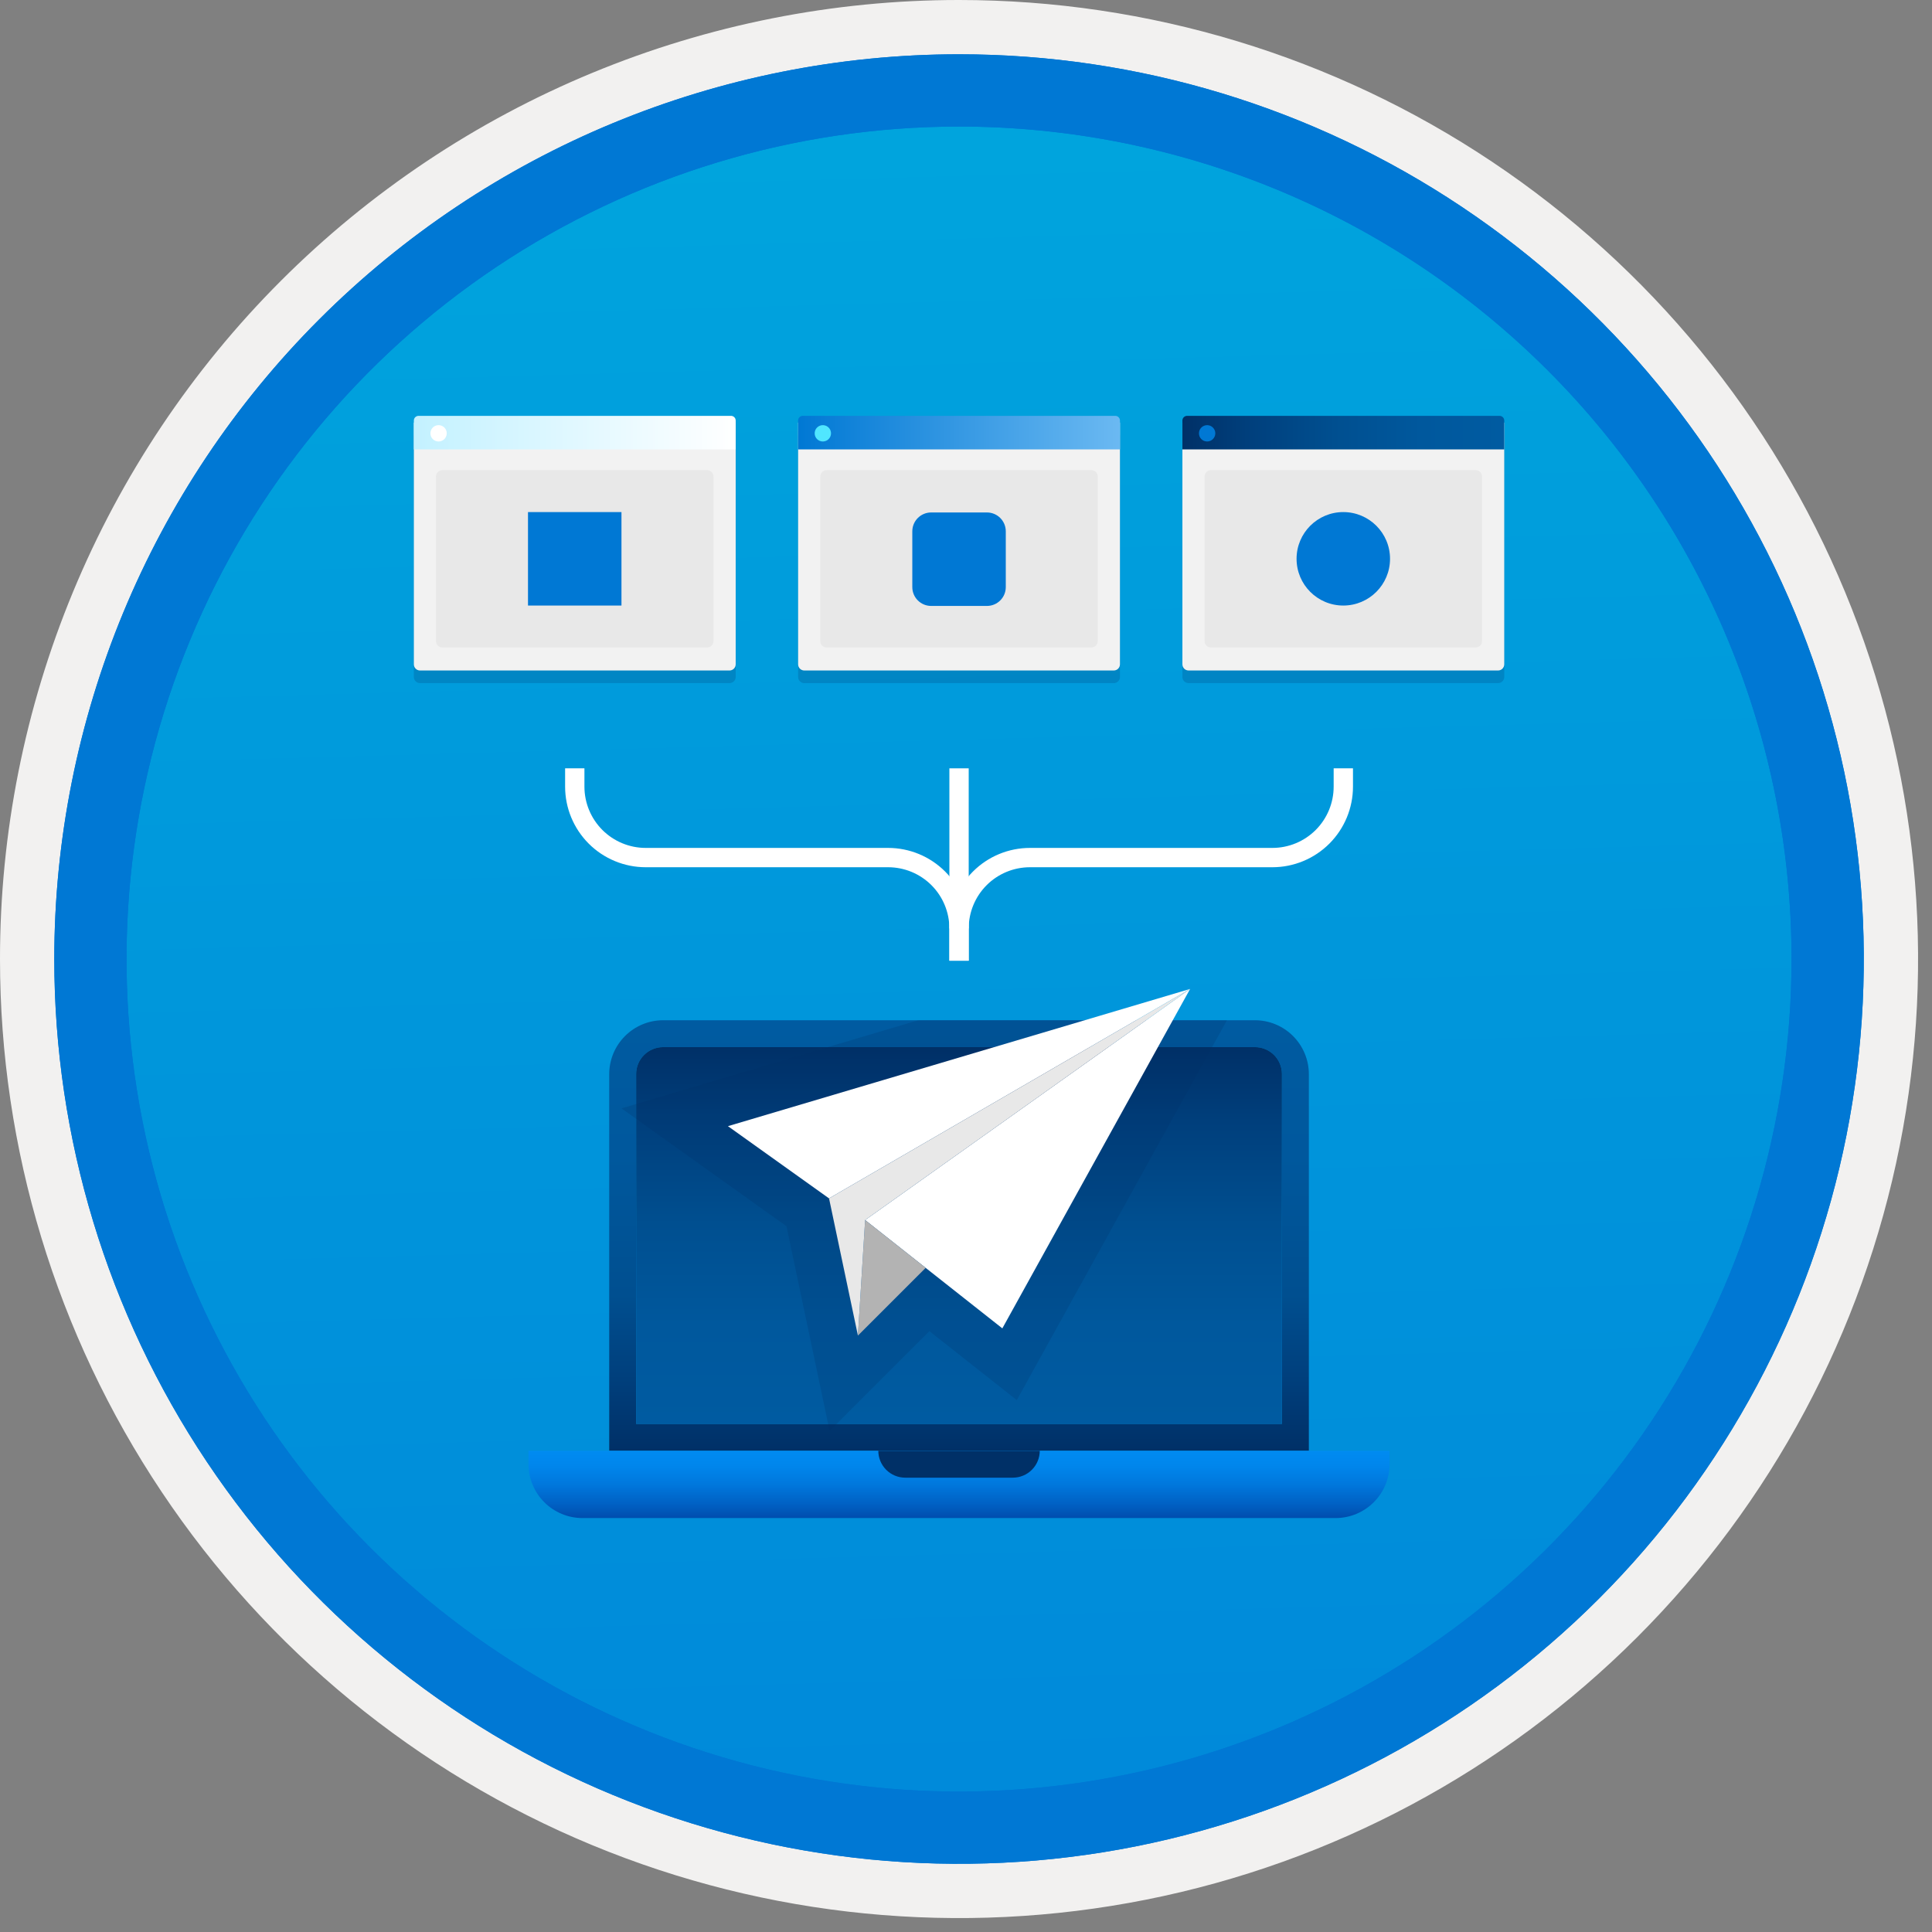 <svg width="100" height="100" viewBox="0 0 100 100" fill="none" xmlns="http://www.w3.org/2000/svg">
<rect x="0" y="0" width="100" height="100" fill="#808080" stroke="none"/>
<g clip-path="url(#clip0_932_1202)">
<path d="M49.64 96.45C40.382 96.45 31.332 93.704 23.634 88.561C15.936 83.417 9.936 76.107 6.393 67.553C2.85 59 1.923 49.588 3.73 40.508C5.536 31.427 9.994 23.087 16.54 16.54C23.087 9.994 31.428 5.535 40.508 3.729C49.588 1.923 59 2.85 67.553 6.393C76.107 9.936 83.418 15.936 88.561 23.634C93.705 31.331 96.45 40.382 96.45 49.64C96.451 55.787 95.24 61.874 92.888 67.554C90.535 73.233 87.088 78.394 82.741 82.74C78.394 87.087 73.234 90.535 67.554 92.888C61.875 95.24 55.787 96.45 49.64 96.45V96.45Z" fill="url(#paint0_linear_932_1202)"/>
<path fill-rule="evenodd" clip-rule="evenodd" d="M95.54 49.64C95.54 58.718 92.848 67.592 87.805 75.141C82.761 82.689 75.592 88.572 67.205 92.046C58.818 95.52 49.589 96.429 40.685 94.658C31.782 92.887 23.603 88.515 17.184 82.096C10.765 75.677 6.393 67.498 4.622 58.594C2.851 49.691 3.76 40.462 7.234 32.075C10.708 23.688 16.591 16.519 24.139 11.475C31.688 6.432 40.562 3.74 49.64 3.74C55.668 3.74 61.636 4.927 67.205 7.234C72.774 9.54 77.834 12.921 82.096 17.184C86.359 21.446 89.739 26.506 92.046 32.075C94.353 37.644 95.54 43.612 95.54 49.64V49.64ZM49.64 -0C59.458 -0 69.055 2.911 77.219 8.366C85.382 13.82 91.744 21.573 95.501 30.643C99.258 39.714 100.242 49.695 98.326 59.324C96.411 68.953 91.683 77.798 84.741 84.741C77.799 91.683 68.954 96.411 59.324 98.326C49.695 100.241 39.714 99.258 30.644 95.501C21.573 91.744 13.82 85.382 8.366 77.218C2.911 69.055 -1.61629e-06 59.458 3.61524e-07 49.64C-0.001 43.121 1.283 36.666 3.777 30.642C6.271 24.62 9.928 19.147 14.537 14.537C19.147 9.928 24.62 6.271 30.643 3.777C36.666 1.283 43.121 -0.001 49.64 -0V-0Z" fill="#F2F1F0"/>
<path fill-rule="evenodd" clip-rule="evenodd" d="M92.73 49.64C92.73 58.162 90.202 66.493 85.468 73.579C80.733 80.666 74.003 86.189 66.129 89.45C58.256 92.711 49.592 93.565 41.233 91.902C32.874 90.239 25.197 86.135 19.17 80.109C13.144 74.083 9.04 66.405 7.378 58.046C5.715 49.688 6.568 41.024 9.83 33.15C13.091 25.276 18.614 18.547 25.7 13.812C32.786 9.077 41.117 6.55 49.64 6.55C55.298 6.55 60.902 7.664 66.13 9.829C71.358 11.995 76.108 15.169 80.11 19.17C84.111 23.171 87.285 27.922 89.45 33.15C91.616 38.378 92.73 43.981 92.73 49.64ZM49.64 2.81C58.902 2.81 67.956 5.557 75.657 10.702C83.358 15.848 89.36 23.162 92.905 31.719C96.449 40.276 97.377 49.692 95.57 58.776C93.763 67.86 89.303 76.204 82.753 82.754C76.204 89.303 67.86 93.763 58.776 95.57C49.691 97.377 40.276 96.45 31.718 92.905C23.161 89.361 15.848 83.359 10.702 75.657C5.556 67.956 2.81 58.902 2.81 49.64C2.811 37.22 7.745 25.31 16.527 16.527C25.309 7.745 37.22 2.811 49.64 2.81V2.81Z" fill="#0078D4"/>
<path fill-rule="evenodd" clip-rule="evenodd" d="M92.73 49.64C92.73 58.162 90.202 66.493 85.468 73.579C80.733 80.665 74.003 86.189 66.129 89.45C58.256 92.711 49.592 93.565 41.233 91.902C32.874 90.239 25.197 86.135 19.17 80.109C13.144 74.083 9.04 66.405 7.378 58.046C5.715 49.688 6.568 41.024 9.83 33.15C13.091 25.276 18.614 18.547 25.7 13.812C32.786 9.077 41.117 6.55 49.64 6.55C55.298 6.55 60.902 7.664 66.13 9.829C71.358 11.995 76.108 15.169 80.11 19.17C84.111 23.171 87.285 27.922 89.45 33.15C91.616 38.378 92.73 43.981 92.73 49.64V49.64ZM49.64 2.81C58.902 2.81 67.956 5.556 75.657 10.702C83.358 15.848 89.36 23.162 92.905 31.719C96.449 40.276 97.377 49.692 95.57 58.776C93.763 67.86 89.303 76.204 82.753 82.754C76.204 89.303 67.86 93.763 58.776 95.57C49.691 97.377 40.276 96.45 31.718 92.905C23.161 89.361 15.848 83.358 10.702 75.657C5.556 67.956 2.81 58.902 2.81 49.64C2.811 37.22 7.745 25.309 16.527 16.527C25.309 7.745 37.22 2.811 49.64 2.81V2.81Z" fill="#0078D4"/>
<path d="M34.319 52.807C33.581 52.809 32.873 53.103 32.351 53.625C31.829 54.147 31.535 54.854 31.533 55.592V75.092H67.746V55.592C67.744 54.854 67.45 54.147 66.928 53.625C66.406 53.103 65.698 52.809 64.96 52.807H34.319ZM64.96 54.199C65.33 54.2 65.684 54.347 65.945 54.608C66.206 54.869 66.353 55.223 66.353 55.592V73.699H32.926V55.592C32.926 55.223 33.073 54.869 33.334 54.608C33.595 54.347 33.949 54.2 34.319 54.199H64.96Z" fill="url(#paint1_linear_932_1202)"/>
<path d="M32.926 55.592C32.926 55.223 33.073 54.869 33.334 54.608C33.595 54.347 33.949 54.2 34.319 54.199H64.96C65.33 54.2 65.684 54.347 65.945 54.608C66.206 54.869 66.353 55.223 66.353 55.592V73.699H32.926V55.592Z" fill="url(#paint2_linear_932_1202)"/>
<path d="M27.355 75.092V75.788C27.357 76.526 27.651 77.233 28.173 77.755C28.695 78.277 29.402 78.572 30.14 78.574H69.139C69.877 78.572 70.584 78.277 71.106 77.755C71.628 77.233 71.922 76.526 71.924 75.788V75.092H27.355Z" fill="url(#paint3_linear_932_1202)"/>
<path fill-rule="evenodd" clip-rule="evenodd" d="M46.854 76.484H52.425C52.794 76.484 53.149 76.338 53.41 76.076C53.671 75.815 53.818 75.461 53.818 75.092H45.461C45.461 75.461 45.608 75.815 45.869 76.076C46.13 76.338 46.484 76.484 46.854 76.484V76.484Z" fill="#003067"/>
<path opacity="0.2" fill-rule="evenodd" clip-rule="evenodd" d="M47.532 52.807L32.167 57.368L40.708 63.469L42.94 74.065L48.104 68.9L52.629 72.47L63.507 52.807H47.532Z" fill="#003067"/>
<path fill-rule="evenodd" clip-rule="evenodd" d="M61.599 51.188L42.911 62.028L37.678 58.29L61.599 51.188Z" fill="white"/>
<path fill-rule="evenodd" clip-rule="evenodd" d="M61.599 51.188L51.881 68.756L47.912 65.624L44.779 63.149L61.599 51.188Z" fill="white"/>
<path fill-rule="evenodd" clip-rule="evenodd" d="M47.912 65.624L44.406 69.13L44.779 63.149L47.912 65.624Z" fill="#B3B3B3"/>
<path fill-rule="evenodd" clip-rule="evenodd" d="M61.599 51.188L44.779 63.149L44.406 69.13L42.911 62.028L61.599 51.188Z" fill="#E8E8E8"/>
<path d="M49.64 49.724V48.059C49.64 47.085 49.253 46.151 48.565 45.463C47.876 44.774 46.942 44.388 45.968 44.388H33.422C32.448 44.388 31.514 44.001 30.825 43.312C30.137 42.623 29.75 41.69 29.75 40.716V39.769" stroke="white" stroke-miterlimit="10"/>
<path d="M49.64 49.724V48.059C49.64 47.085 50.027 46.151 50.715 45.463C51.404 44.774 52.338 44.388 53.312 44.388H65.859C66.832 44.388 67.766 44.001 68.455 43.312C69.143 42.623 69.53 41.69 69.53 40.716V39.769" stroke="white" stroke-miterlimit="10"/>
<path d="M49.64 48.059V39.769" stroke="white" stroke-miterlimit="10"/>
<path opacity="0.2" d="M21.738 35.358H37.762C37.846 35.358 37.926 35.324 37.986 35.265C38.045 35.205 38.079 35.124 38.079 35.04V22.53H21.421V35.04C21.421 35.124 21.454 35.205 21.514 35.265C21.573 35.324 21.654 35.358 21.738 35.358Z" fill="#003067"/>
<path d="M21.738 34.704H37.762C37.846 34.704 37.926 34.67 37.986 34.611C38.045 34.551 38.079 34.47 38.079 34.386V21.876H21.421V34.386C21.421 34.47 21.454 34.551 21.514 34.611C21.573 34.67 21.654 34.704 21.738 34.704V34.704Z" fill="#F2F2F2"/>
<path d="M21.421 23.261H38.079V21.768C38.079 21.736 38.073 21.704 38.061 21.674C38.049 21.645 38.031 21.618 38.008 21.595C37.986 21.573 37.959 21.555 37.929 21.543C37.899 21.53 37.868 21.524 37.836 21.524H21.664C21.632 21.524 21.601 21.53 21.571 21.543C21.541 21.555 21.514 21.573 21.492 21.595C21.469 21.618 21.451 21.645 21.439 21.674C21.427 21.704 21.421 21.736 21.421 21.768V23.261Z" fill="url(#paint4_linear_932_1202)"/>
<path d="M22.702 22.851C22.786 22.85 22.867 22.825 22.937 22.779C23.006 22.732 23.06 22.666 23.091 22.589C23.123 22.511 23.131 22.427 23.115 22.345C23.098 22.263 23.058 22.188 22.999 22.129C22.939 22.07 22.864 22.03 22.782 22.014C22.7 21.998 22.615 22.006 22.538 22.039C22.461 22.071 22.395 22.125 22.349 22.195C22.303 22.264 22.278 22.346 22.279 22.43C22.278 22.485 22.289 22.54 22.31 22.592C22.331 22.643 22.362 22.69 22.402 22.729C22.441 22.768 22.488 22.799 22.54 22.82C22.591 22.841 22.647 22.851 22.702 22.851Z" fill="white"/>
<path d="M36.603 24.336H22.894C22.714 24.336 22.567 24.482 22.567 24.663V33.185C22.567 33.365 22.714 33.512 22.894 33.512H36.603C36.783 33.512 36.93 33.365 36.93 33.185V24.663C36.93 24.482 36.783 24.336 36.603 24.336Z" fill="#E8E8E8"/>
<path d="M32.167 26.505H27.329V31.343H32.167V26.505Z" fill="#0078D4"/>
<path opacity="0.2" d="M41.628 35.358H57.651C57.735 35.358 57.816 35.324 57.875 35.265C57.935 35.205 57.968 35.124 57.969 35.04V22.53H41.31V35.04C41.31 35.124 41.344 35.205 41.403 35.265C41.463 35.324 41.544 35.358 41.628 35.358Z" fill="#003067"/>
<path d="M41.628 34.704H57.651C57.735 34.704 57.816 34.67 57.875 34.611C57.935 34.551 57.968 34.47 57.969 34.386V21.876H41.31V34.386C41.31 34.47 41.344 34.551 41.403 34.611C41.463 34.67 41.544 34.704 41.628 34.704Z" fill="#F2F2F2"/>
<path d="M41.31 23.261H57.969V21.768C57.969 21.736 57.963 21.704 57.95 21.674C57.938 21.645 57.92 21.618 57.898 21.595C57.875 21.573 57.848 21.555 57.819 21.543C57.789 21.53 57.757 21.524 57.725 21.524H41.554C41.522 21.524 41.49 21.53 41.46 21.543C41.431 21.555 41.404 21.573 41.381 21.595C41.359 21.618 41.341 21.645 41.328 21.674C41.316 21.704 41.31 21.736 41.31 21.768V23.261Z" fill="url(#paint5_linear_932_1202)"/>
<path d="M42.592 22.851C42.675 22.85 42.757 22.825 42.826 22.779C42.895 22.732 42.949 22.666 42.981 22.589C43.013 22.511 43.021 22.427 43.004 22.345C42.988 22.263 42.947 22.188 42.888 22.129C42.829 22.07 42.753 22.03 42.671 22.014C42.589 21.998 42.505 22.006 42.428 22.039C42.35 22.071 42.285 22.125 42.238 22.195C42.192 22.264 42.168 22.346 42.168 22.43C42.167 22.485 42.178 22.54 42.199 22.592C42.221 22.643 42.252 22.69 42.291 22.729C42.331 22.768 42.378 22.799 42.429 22.82C42.481 22.841 42.536 22.851 42.592 22.851V22.851Z" fill="#50E6FF"/>
<path d="M56.492 24.336H42.784C42.603 24.336 42.456 24.482 42.456 24.663V33.185C42.456 33.365 42.603 33.512 42.784 33.512H56.492C56.673 33.512 56.819 33.365 56.819 33.185V24.663C56.819 24.482 56.673 24.336 56.492 24.336Z" fill="#E8E8E8"/>
<path d="M51.084 26.525H48.197C47.658 26.525 47.221 26.962 47.221 27.501V30.388C47.221 30.927 47.658 31.363 48.197 31.363H51.084C51.622 31.363 52.059 30.927 52.059 30.388V27.501C52.059 26.962 51.622 26.525 51.084 26.525Z" fill="#0078D4"/>
<path opacity="0.2" d="M61.519 35.358H77.542C77.626 35.358 77.707 35.324 77.766 35.265C77.826 35.205 77.859 35.124 77.86 35.04V22.53H61.201V35.04C61.201 35.124 61.235 35.205 61.294 35.265C61.354 35.324 61.434 35.358 61.519 35.358V35.358Z" fill="#003067"/>
<path d="M61.519 34.704H77.542C77.626 34.704 77.707 34.67 77.766 34.611C77.826 34.551 77.859 34.47 77.86 34.386V21.876H61.201V34.386C61.201 34.47 61.235 34.551 61.294 34.611C61.354 34.67 61.434 34.704 61.519 34.704V34.704Z" fill="#F2F2F2"/>
<path d="M61.201 23.261H77.86V21.768C77.86 21.736 77.853 21.704 77.841 21.674C77.829 21.645 77.811 21.618 77.788 21.595C77.766 21.573 77.739 21.555 77.709 21.543C77.68 21.53 77.648 21.524 77.616 21.524H61.444C61.413 21.524 61.381 21.53 61.351 21.543C61.322 21.555 61.295 21.573 61.272 21.595C61.249 21.618 61.231 21.645 61.219 21.674C61.207 21.704 61.201 21.736 61.201 21.768V23.261Z" fill="url(#paint6_linear_932_1202)"/>
<path d="M62.483 22.851C62.566 22.85 62.648 22.825 62.717 22.779C62.786 22.732 62.84 22.666 62.872 22.589C62.904 22.511 62.912 22.427 62.895 22.345C62.879 22.263 62.838 22.188 62.779 22.129C62.72 22.07 62.644 22.03 62.562 22.014C62.48 21.998 62.395 22.006 62.318 22.039C62.241 22.071 62.175 22.125 62.129 22.195C62.083 22.264 62.059 22.346 62.059 22.43C62.058 22.485 62.069 22.54 62.09 22.592C62.111 22.643 62.143 22.69 62.182 22.729C62.221 22.768 62.268 22.799 62.32 22.82C62.372 22.841 62.427 22.851 62.483 22.851V22.851Z" fill="#0078D4"/>
<path d="M76.383 24.336H62.674C62.494 24.336 62.347 24.482 62.347 24.663V33.185C62.347 33.365 62.494 33.512 62.674 33.512H76.383C76.564 33.512 76.71 33.365 76.71 33.185V24.663C76.71 24.482 76.564 24.336 76.383 24.336Z" fill="#E8E8E8"/>
<path d="M69.529 26.505H69.529C68.193 26.505 67.11 27.588 67.11 28.924V28.924C67.11 30.26 68.193 31.343 69.529 31.343H69.529C70.865 31.343 71.948 30.26 71.948 28.924V28.924C71.948 27.588 70.865 26.505 69.529 26.505Z" fill="#0078D4"/>
</g>
<defs>
<linearGradient id="paint0_linear_932_1202" x1="47.87" y1="-15.153" x2="51.852" y2="130.615" gradientUnits="userSpaceOnUse">
<stop stop-color="#00ABDE"/>
<stop offset="1" stop-color="#007ED8"/>
</linearGradient>
<linearGradient id="paint1_linear_932_1202" x1="49.639" y1="75.092" x2="49.639" y2="52.767" gradientUnits="userSpaceOnUse">
<stop stop-color="#003067"/>
<stop offset="0.165" stop-color="#003F7C"/>
<stop offset="0.362" stop-color="#004F90"/>
<stop offset="0.681" stop-color="#00589D"/>
<stop offset="1" stop-color="#005BA1"/>
</linearGradient>
<linearGradient id="paint2_linear_932_1202" x1="49.639" y1="73.699" x2="49.639" y2="54.164" gradientUnits="userSpaceOnUse">
<stop stop-color="#005BA1"/>
<stop offset="0.26" stop-color="#00589D"/>
<stop offset="0.53" stop-color="#004F90"/>
<stop offset="0.8" stop-color="#003F7C"/>
<stop offset="1" stop-color="#003067"/>
</linearGradient>
<linearGradient id="paint3_linear_932_1202" x1="49.639" y1="78.574" x2="49.639" y2="75.092" gradientUnits="userSpaceOnUse">
<stop stop-color="#004DAE"/>
<stop offset="0.21" stop-color="#0061C4"/>
<stop offset="0.51" stop-color="#0078DD"/>
<stop offset="0.78" stop-color="#0086EC"/>
<stop offset="1" stop-color="#008BF1"/>
</linearGradient>
<linearGradient id="paint4_linear_932_1202" x1="21.421" y1="22.393" x2="38.109" y2="22.393" gradientUnits="userSpaceOnUse">
<stop stop-color="#C3F1FF"/>
<stop offset="1" stop-color="white"/>
</linearGradient>
<linearGradient id="paint5_linear_932_1202" x1="41.31" y1="22.393" x2="57.999" y2="22.393" gradientUnits="userSpaceOnUse">
<stop stop-color="#0078D4"/>
<stop offset="1" stop-color="#6BB9F2"/>
</linearGradient>
<linearGradient id="paint6_linear_932_1202" x1="61.201" y1="22.393" x2="77.889" y2="22.393" gradientUnits="userSpaceOnUse">
<stop stop-color="#003067"/>
<stop offset="0.2" stop-color="#003F7C"/>
<stop offset="0.47" stop-color="#004F90"/>
<stop offset="0.74" stop-color="#00589D"/>
<stop offset="1" stop-color="#005BA1"/>
</linearGradient>
<clipPath id="clip0_932_1202">
<rect width="99.28" height="99.28" fill="white"/>
</clipPath>
</defs>
</svg>
